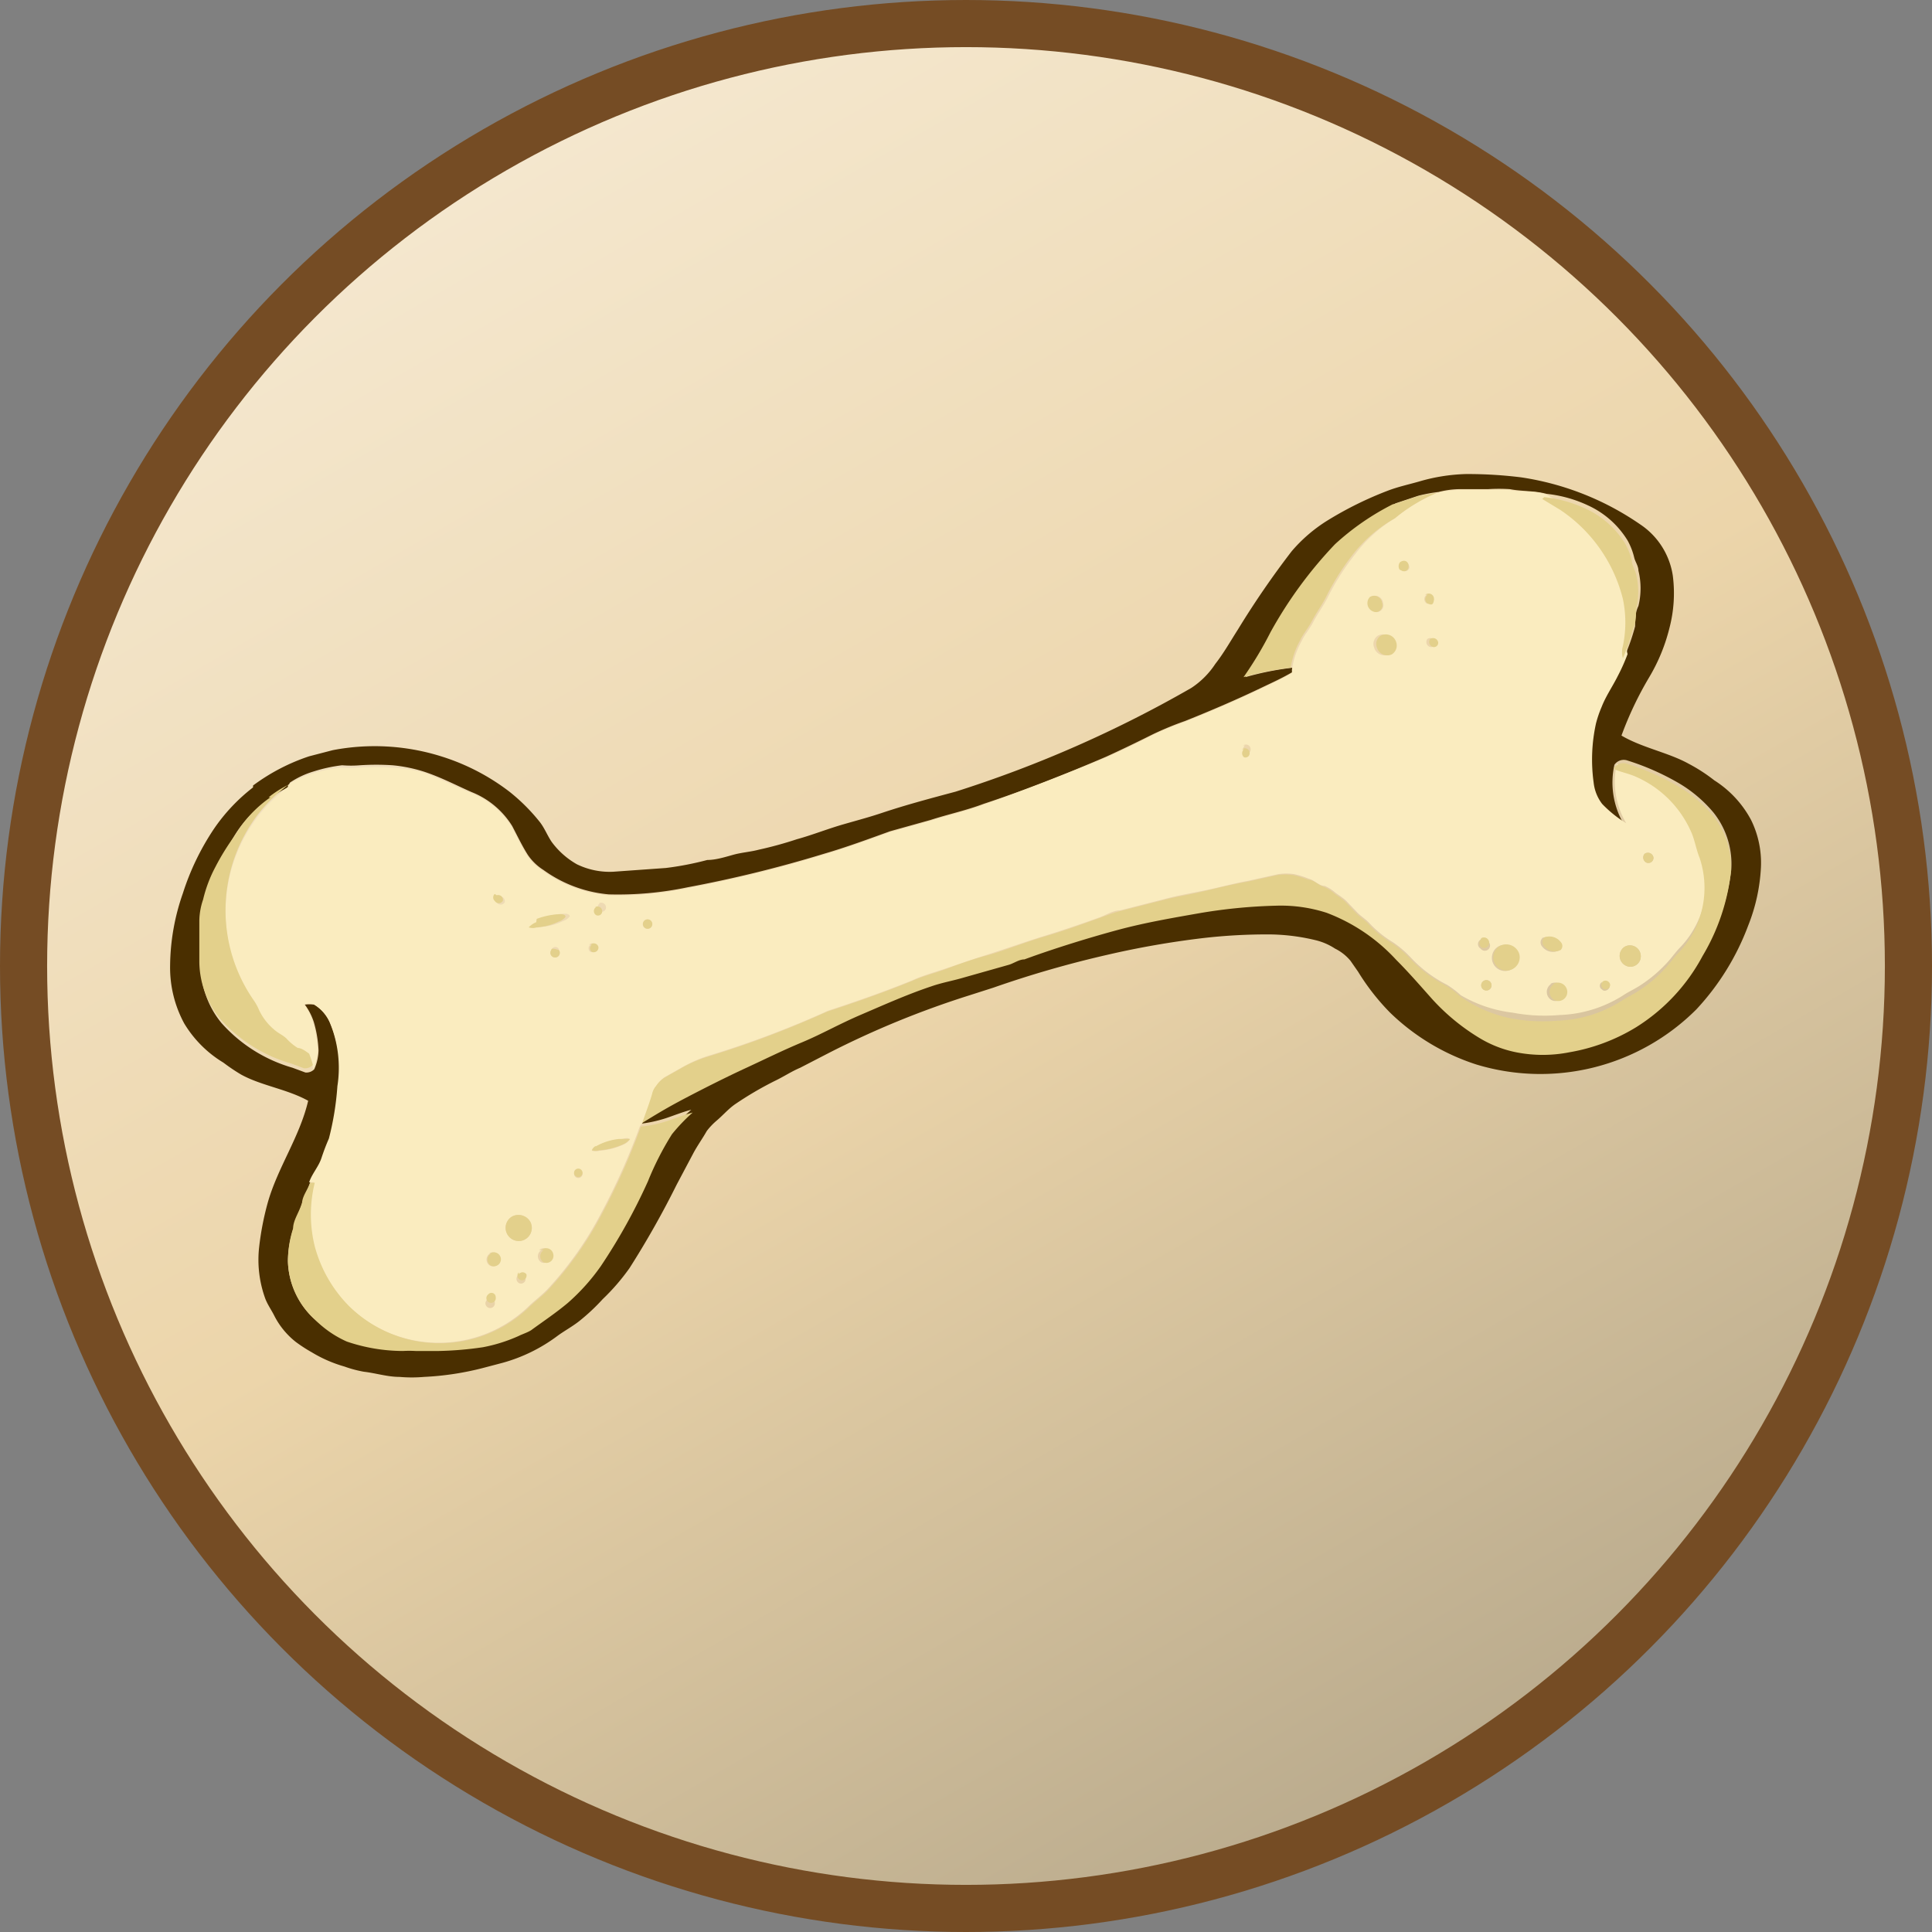 <svg xmlns="http://www.w3.org/2000/svg" xmlns:xlink="http://www.w3.org/1999/xlink" viewBox="0 0 41 41"><rect x="0" y="0" width="41" height="41" fill="#808080" stroke="none"/><defs><style>.cls-1{stroke:#754c24;stroke-miterlimit:10;fill:url(#Foliage_19);}.cls-2{fill:#4a2f00;}.cls-3{fill:#faecbf;}.cls-4{fill:#e3d08b;}</style><linearGradient id="Foliage_19" x1="10.5" y1="3.18" x2="30.5" y2="37.82" gradientUnits="userSpaceOnUse"><stop offset="0.01" stop-color="#f4e7ce"/><stop offset="0.5" stop-color="#ecd5aa"/><stop offset="0.99" stop-color="#bbac8e"/></linearGradient></defs><g id="Layer_2" data-name="Layer 2"><g id="Layer_1-2" data-name="Layer 1"><circle class="cls-1" cx="20.5" cy="20.5" r="20"/><path class="cls-2" d="M5.37,16.67a4.22,4.22,0,0,1,1.19-.62l.5-.13a4.72,4.72,0,0,1,2.3.13,4.65,4.65,0,0,1,1.45.75,4,4,0,0,1,.65.65c.1.13.16.29.25.42a1.71,1.71,0,0,0,.53.47,1.59,1.59,0,0,0,.77.16l1.12-.08a6.51,6.51,0,0,0,.88-.17c.18,0,.37-.06.55-.11s.36-.06.55-.11a7.94,7.94,0,0,0,.8-.22c.33-.09.65-.22,1-.32s.54-.15.81-.24c.51-.17,1-.3,1.56-.45a25.49,25.49,0,0,0,5-2.2,1.77,1.77,0,0,0,.51-.51c.18-.23.32-.48.48-.73a18.76,18.76,0,0,1,1.14-1.66,3.25,3.25,0,0,1,.77-.66,7.6,7.6,0,0,1,1.28-.63c.21-.08.44-.13.65-.19a3.88,3.88,0,0,1,1-.16,9.18,9.18,0,0,1,1.17.07,6,6,0,0,1,2.53,1,1.59,1.59,0,0,1,.69,1.09,2.91,2.91,0,0,1-.07,1.1A3.84,3.84,0,0,1,35,14.37a7.4,7.4,0,0,0-.59,1.24c.44.26,1,.36,1.43.6a3.55,3.55,0,0,1,.54.35,2.25,2.25,0,0,1,.78.84,2.06,2.06,0,0,1,.21,1,3.83,3.83,0,0,1-.27,1.24A5.35,5.35,0,0,1,36,21.42a4.68,4.68,0,0,1-4.67,1.17,4.7,4.7,0,0,1-1.83-1.1,4.84,4.84,0,0,1-.68-.87l-.16-.23a1,1,0,0,0-.33-.26,1.3,1.3,0,0,0-.42-.18,4.32,4.32,0,0,0-.94-.12,11.8,11.8,0,0,0-1.46.08,18.81,18.81,0,0,0-2,.35,22.51,22.51,0,0,0-2.43.7l-.5.16a19.28,19.28,0,0,0-3,1.23l-.6.31c-.19.08-.35.19-.54.28a7.27,7.27,0,0,0-.85.5c-.14.1-.25.23-.38.34A1.43,1.43,0,0,0,15,24c-.09.16-.2.31-.29.48l-.35.66a19.17,19.17,0,0,1-1,1.77,4.5,4.5,0,0,1-.57.66,4.29,4.29,0,0,1-.49.46c-.15.12-.32.21-.47.32a3.49,3.49,0,0,1-1.16.57l-.38.1A6.13,6.13,0,0,1,9,29.22a3,3,0,0,1-.52,0c-.26,0-.5-.08-.76-.11A2.5,2.5,0,0,1,7.31,29a2.83,2.83,0,0,1-.69-.3,3.26,3.26,0,0,1-.34-.22,1.67,1.67,0,0,1-.46-.56c-.06-.12-.14-.23-.19-.36a2.41,2.41,0,0,1-.13-1.1,6.1,6.1,0,0,1,.18-.93c.21-.75.68-1.4.86-2.17-.45-.25-1-.32-1.43-.56a4,4,0,0,1-.37-.25,2.44,2.44,0,0,1-.83-.83,2.49,2.49,0,0,1-.3-1.23,4.74,4.74,0,0,1,.27-1.53,5.41,5.41,0,0,1,.66-1.37,3.86,3.86,0,0,1,.83-.88m.74,0a2.19,2.19,0,0,0-.41.26,2.54,2.54,0,0,0-.74.79,5,5,0,0,0-.36.73,2.88,2.88,0,0,0-.26.69,1.44,1.44,0,0,0-.08.46c0,.13,0,.27,0,.41s0,.3,0,.45a1.94,1.94,0,0,0,.44,1.21,3.2,3.2,0,0,0,1.51.95l.27.1a.23.23,0,0,0,.19-.07,1.06,1.06,0,0,0,.09-.4,2.51,2.51,0,0,0-.1-.6,1.3,1.3,0,0,0-.19-.37.71.71,0,0,1,.2,0A.83.83,0,0,1,7,21.7a2.53,2.53,0,0,1,.19,1.36A6.11,6.11,0,0,1,7,24.17c-.06.14-.11.28-.16.42s-.2.33-.26.51-.12.29-.17.44-.14.37-.19.55a2.3,2.3,0,0,0-.11.68A1.73,1.73,0,0,0,6.68,28a2.23,2.23,0,0,0,.65.41,3.72,3.72,0,0,0,1.19.2,2.48,2.48,0,0,1,.27,0c.16,0,.33,0,.49,0a7.3,7.3,0,0,0,.94-.08,3.36,3.36,0,0,0,.76-.24c.08,0,.18-.07.26-.12.26-.19.53-.37.78-.58a4.38,4.38,0,0,0,.7-.78,12.32,12.32,0,0,0,1-1.8,6.27,6.27,0,0,1,.51-1,3.81,3.81,0,0,1,.44-.46c-.19.05-.36.12-.54.18a2.8,2.8,0,0,1-.56.12h0l.07-.09c.31-.19.62-.37.94-.54s.84-.43,1.27-.63.78-.37,1.18-.54.83-.4,1.26-.59,1-.43,1.49-.6c.23-.08.47-.12.7-.19l.92-.26c.12,0,.23-.08.35-.12.67-.24,1.34-.46,2-.63s1.14-.25,1.71-.35a11.25,11.25,0,0,1,1.64-.16,3.16,3.16,0,0,1,1.06.15,3.85,3.85,0,0,1,1.48,1c.27.27.52.56.77.84a4.49,4.49,0,0,0,1,.82,2.42,2.42,0,0,0,.77.3,2.91,2.91,0,0,0,1.14,0,4,4,0,0,0,1.41-.53,4,4,0,0,0,1.41-1.51,4.44,4.44,0,0,0,.6-1.76,1.75,1.75,0,0,0-.38-1.22,2.83,2.83,0,0,0-.75-.63,5.35,5.35,0,0,0-1.07-.47.24.24,0,0,0-.28.09,1.74,1.74,0,0,0,.2,1.26,2.55,2.55,0,0,1-.51-.41.9.9,0,0,1-.18-.45,3.56,3.56,0,0,1,.05-1.26,2.42,2.42,0,0,1,.12-.35c.09-.23.23-.43.34-.65a4,4,0,0,0,.21-.47,4.39,4.39,0,0,0,.21-.61c0-.14,0-.29.07-.43a1.58,1.58,0,0,0,0-.75c0-.1-.07-.19-.09-.28a1.42,1.42,0,0,0-.14-.36,1.92,1.92,0,0,0-.83-.74,2.75,2.75,0,0,0-.89-.25c-.26-.07-.53-.05-.78-.1a3.73,3.73,0,0,0-.46,0H31a1.89,1.89,0,0,0-.47.06,3.25,3.25,0,0,0-.43.08l-.48.16a5.41,5.41,0,0,0-1.23.85A9,9,0,0,0,27,13.42a7.71,7.71,0,0,1-.57.95,6.3,6.3,0,0,1,1-.2.29.29,0,0,0,0,.09c-.2.12-.42.22-.63.32-.54.26-1.1.5-1.65.72a6.91,6.91,0,0,0-.68.28c-.34.17-.67.33-1,.48-.86.37-1.72.71-2.6,1-.37.14-.75.22-1.12.34l-.86.24c-.47.17-.93.34-1.41.48a26.47,26.47,0,0,1-2.89.71,7.21,7.21,0,0,1-1.67.15,2.78,2.78,0,0,1-1.39-.52,1.12,1.12,0,0,1-.33-.32c-.12-.19-.22-.4-.33-.61a1.79,1.79,0,0,0-.86-.72c-.32-.14-.64-.31-1-.43a3.16,3.16,0,0,0-.68-.14,5.3,5.3,0,0,0-.69,0,2.33,2.33,0,0,1-.38,0,3.22,3.22,0,0,0-.6.13,1.84,1.84,0,0,0-.51.24Z"/><path class="cls-3" d="M6.11,16.66a1.84,1.84,0,0,1,.51-.24,3.22,3.22,0,0,1,.6-.13,2.33,2.33,0,0,0,.38,0,5.3,5.3,0,0,1,.69,0A3.16,3.16,0,0,1,9,16.4c.33.12.65.29,1,.43a1.79,1.79,0,0,1,.86.72c.11.21.21.42.33.61a1.12,1.12,0,0,0,.33.32,2.78,2.78,0,0,0,1.39.52,7.21,7.21,0,0,0,1.67-.15,26.47,26.47,0,0,0,2.89-.71c.48-.14.94-.31,1.41-.48l.86-.24c.37-.12.75-.2,1.12-.34.88-.31,1.74-.65,2.6-1,.34-.15.67-.31,1-.48a6.91,6.91,0,0,1,.68-.28c.55-.22,1.11-.46,1.65-.72.21-.1.43-.2.63-.32a.29.29,0,0,1,0-.09,1.74,1.74,0,0,1,.2-.58c.07-.15.18-.27.25-.41s.2-.32.29-.49a5.24,5.24,0,0,1,.6-.95A3,3,0,0,1,29.6,11a3.53,3.53,0,0,1,.89-.54A1.89,1.89,0,0,1,31,10.4h.59a3.73,3.73,0,0,1,.46,0c.25.05.52,0,.78.1l.38.23a3.21,3.21,0,0,1,1.33,1.89,2.43,2.43,0,0,1,0,1,.47.47,0,0,0,0,.26,4,4,0,0,1-.21.47c-.11.22-.25.42-.34.65a2.42,2.42,0,0,0-.12.35,3.56,3.56,0,0,0-.05,1.26.9.9,0,0,0,.18.45,2.55,2.55,0,0,0,.51.41,1.74,1.74,0,0,1-.2-1.26c.12.05.26.08.39.13a2.28,2.28,0,0,1,1.24,1.22c.07.17.1.36.17.53a2,2,0,0,1-.44,2c-.12.12-.21.26-.33.38a2.86,2.86,0,0,1-.5.42c-.13.09-.27.15-.39.23a2.68,2.68,0,0,1-1.35.42,3.66,3.66,0,0,1-1-.05A2.83,2.83,0,0,1,31,21.12a2,2,0,0,0-.29-.22,2.75,2.75,0,0,1-.79-.6,2.17,2.17,0,0,0-.37-.31,2.32,2.32,0,0,1-.49-.4c-.08-.09-.19-.15-.27-.24l-.22-.23c-.08-.08-.18-.13-.26-.2a.82.82,0,0,0-.2-.12c-.12,0-.21-.12-.33-.15a2,2,0,0,0-.32-.1,1.2,1.2,0,0,0-.33,0l-.63.14c-.33.06-.65.15-1,.22s-.53.1-.79.17l-.94.24c-.15,0-.3.1-.44.15-.39.14-.77.27-1.16.39s-.81.27-1.22.4-.6.2-.9.3-.46.14-.68.24c-.59.24-1.19.45-1.8.65a20.68,20.68,0,0,1-2.52.95,2.83,2.83,0,0,0-.54.23l-.39.22a.62.62,0,0,0-.18.18.35.35,0,0,0-.08.16c-.06.21-.14.41-.21.62l-.07.09h0a14.06,14.06,0,0,1-.83,1.86,7.33,7.33,0,0,1-1.15,1.62c-.13.13-.28.24-.41.37a2.74,2.74,0,0,1-3.81-.05,2.85,2.85,0,0,1-.72-1.26,2.8,2.8,0,0,1,0-1.35h-.1c.06-.18.2-.33.26-.51s.1-.28.16-.42a6.11,6.11,0,0,0,.18-1.11A2.53,2.53,0,0,0,7,21.7a.83.83,0,0,0-.35-.39.71.71,0,0,0-.2,0,1.3,1.3,0,0,1,.19.37,2.51,2.51,0,0,1,.1.6,1.06,1.06,0,0,1-.09.4,2.25,2.25,0,0,0-.08-.24c-.07,0-.16-.07-.24-.12a1.11,1.11,0,0,1-.24-.2C6,22,5.91,22,5.83,21.9a1.23,1.23,0,0,1-.33-.42,1.14,1.14,0,0,0-.1-.19,3.35,3.35,0,0,1,.1-4,3.42,3.42,0,0,1,.61-.59m23.64-4.78c-.07,0-.06.14,0,.18a.1.1,0,0,0,.16-.05c0-.09-.08-.18-.16-.13m-.66.75a.19.19,0,0,0,.14.32.15.15,0,0,0,.12-.2.17.17,0,0,0-.26-.12m1.19-.05a.11.11,0,0,0,0,.19c.06,0,.13,0,.13-.07s-.1-.18-.17-.12m-1,.87a.21.21,0,0,0-.08.25.23.23,0,0,0,.31.15.22.22,0,0,0,.1-.26.23.23,0,0,0-.33-.14m1.05.07a.11.11,0,0,0,.06.17.09.09,0,0,0,.11-.1.11.11,0,0,0-.17-.07M10.54,19a.1.1,0,0,0,0,.15.1.1,0,0,0,.17,0,.1.1,0,0,0-.13-.12m.89.53a.46.46,0,0,0-.16.11s0,0,0,0a.26.26,0,0,0,.17,0,1.21,1.21,0,0,0,.46-.12.31.31,0,0,0,.15-.1c0-.05-.06-.06-.1-.06a1.54,1.54,0,0,0-.51.1m1.25-.32a.1.1,0,0,0,0,.17.09.09,0,0,0,.13-.08.1.1,0,0,0-.15-.09m13.71-3.35a.11.11,0,0,0,0,.17.09.09,0,0,0,.12-.09.1.1,0,0,0-.16-.08M13.7,19.52a.1.1,0,1,0,.14.09.1.1,0,0,0-.14-.09m-2,.64a.1.1,0,1,0,.16,0c0-.07-.12-.1-.16,0m.83-.11a.09.09,0,0,0,0,.15.1.1,0,0,0,.14-.1.1.1,0,0,0-.17-.05M34.9,18.12a.12.12,0,0,0,.05.19.11.11,0,0,0,.14-.11.12.12,0,0,0-.19-.08M12.64,24.33a.18.18,0,0,0-.08.09.3.3,0,0,0,.16,0,1.48,1.48,0,0,0,.51-.13.36.36,0,0,0,.14-.11c-.06-.06-.15,0-.23,0a1.28,1.28,0,0,0-.5.16m-.41.49a.09.09,0,1,0,.13.06.09.09,0,0,0-.13-.06m19.19-4.89a.11.11,0,0,0,0,.19A.11.11,0,0,0,31.6,20a.11.11,0,0,0-.18-.07m.37.16a.28.28,0,1,0,.42.16.29.29,0,0,0-.42-.16m.94-.18a.13.13,0,0,0,0,.18.28.28,0,0,0,.35.08.12.12,0,0,0,0-.17.3.3,0,0,0-.36-.09M10.86,25.82a.28.28,0,0,0,.21.51.28.28,0,0,0,.19-.39.29.29,0,0,0-.4-.12m20.62-5a.11.11,0,0,0,0,.18.11.11,0,1,0,0-.18m3-.73a.23.23,0,0,0,0,.39.22.22,0,0,0,.34-.19.23.23,0,0,0-.34-.2M10.4,26.6a.15.15,0,0,0,0,.26.15.15,0,0,0,.21-.15.15.15,0,0,0-.23-.11m22.54-5.72a.2.2,0,0,0,0,.34.19.19,0,0,0,.28-.18.2.2,0,0,0-.3-.16M11.49,26.53a.15.15,0,0,0,0,.26.15.15,0,0,0,.2-.18.15.15,0,0,0-.25-.08M34,20.84A.09.09,0,0,0,34,21c.05.06.16,0,.16-.07a.1.1,0,0,0-.17-.06m-23,6.2a.1.1,0,0,0,.06.17.1.1,0,0,0,.1-.13.1.1,0,0,0-.16,0m-.65.47a.1.1,0,1,0,.16.06.09.09,0,0,0-.16-.06Z"/><path class="cls-4" d="M5.7,16.92a2.19,2.19,0,0,1,.41-.26,3.42,3.42,0,0,0-.61.59,3.35,3.35,0,0,0-.1,4,1.14,1.14,0,0,1,.1.19,1.23,1.23,0,0,0,.33.42c.08.07.18.11.25.18a1.11,1.11,0,0,0,.24.2c.08,0,.17.07.24.12a2.25,2.25,0,0,1,.08.24.23.23,0,0,1-.19.07l-.27-.1a3.2,3.2,0,0,1-1.51-.95,1.94,1.94,0,0,1-.44-1.21c0-.15,0-.3,0-.45s0-.28,0-.41a1.44,1.44,0,0,1,.08-.46,2.88,2.88,0,0,1,.26-.69A5,5,0,0,1,5,17.71a2.54,2.54,0,0,1,.74-.79M29.58,10.7l.48-.16a3.25,3.25,0,0,1,.43-.08,3.53,3.53,0,0,0-.89.54,3,3,0,0,0-.87.74,5.24,5.24,0,0,0-.6.95c-.09.17-.2.32-.29.49s-.18.26-.25.41a1.74,1.74,0,0,0-.2.58,6.3,6.3,0,0,0-1,.2,7.71,7.71,0,0,0,.57-.95,9,9,0,0,1,1.37-1.87,5.41,5.41,0,0,1,1.23-.85m3.21-.15a2.75,2.75,0,0,1,.89.25,1.92,1.92,0,0,1,.83.74,1.42,1.42,0,0,1,.14.36c0,.09.06.18.09.28a1.58,1.58,0,0,1,0,.75c0,.14,0,.29-.07.43a4.39,4.39,0,0,1-.21.61.47.47,0,0,1,0-.26,2.43,2.43,0,0,0,0-1,3.21,3.21,0,0,0-1.33-1.89l-.38-.23m-3,1.33c.08-.05.18,0,.16.13a.1.1,0,0,1-.16.05c-.06,0-.07-.15,0-.18m-.66.75a.17.17,0,0,1,.26.12.15.15,0,0,1-.12.2.19.19,0,0,1-.14-.32m1.19-.05c.07-.06.19,0,.17.12s-.07.09-.13.07a.11.11,0,0,1,0-.19m-1,.87a.23.23,0,0,1,.33.14.22.22,0,0,1-.1.26.23.23,0,0,1-.31-.15.21.21,0,0,1,.08-.25m1.05.07a.11.11,0,0,1,.17.07.09.09,0,0,1-.11.1.11.11,0,0,1-.06-.17M10.54,19a.1.1,0,0,1,.13.12.1.1,0,0,1-.17,0,.1.1,0,0,1,0-.15m.89.53a1.54,1.54,0,0,1,.51-.1s.11,0,.1.06a.31.31,0,0,1-.15.1,1.21,1.21,0,0,1-.46.12.26.26,0,0,1-.17,0s0,0,0,0a.46.46,0,0,1,.16-.11m1.25-.32a.1.1,0,0,1,.15.09.09.09,0,0,1-.13.08.1.1,0,0,1,0-.17m13.71-3.35a.1.1,0,0,1,.16.08.09.09,0,0,1-.12.09.11.11,0,0,1,0-.17M13.7,19.52a.1.1,0,1,1,0,.18.1.1,0,0,1,0-.18m-2,.64c0-.06.14,0,.16,0a.1.1,0,1,1-.16,0m.83-.11a.1.1,0,0,1,.17.05.1.1,0,0,1-.14.1.09.09,0,0,1,0-.15M34.25,16.3a.24.24,0,0,1,.28-.09,5.35,5.35,0,0,1,1.07.47,2.83,2.83,0,0,1,.75.63,1.75,1.75,0,0,1,.38,1.22,4.44,4.44,0,0,1-.6,1.76,4,4,0,0,1-1.41,1.51,4,4,0,0,1-1.41.53,2.91,2.91,0,0,1-1.14,0,2.42,2.42,0,0,1-.77-.3,4.49,4.49,0,0,1-1-.82c-.25-.28-.5-.57-.77-.84a3.85,3.85,0,0,0-1.48-1,3.16,3.16,0,0,0-1.06-.15,11.25,11.25,0,0,0-1.64.16c-.57.1-1.15.2-1.71.35s-1.35.39-2,.63c-.12,0-.23.09-.35.12l-.92.26c-.23.07-.47.11-.7.19-.51.17-1,.39-1.49.6s-.83.41-1.26.59-.79.36-1.18.54-.85.41-1.27.63-.63.35-.94.54c.07-.21.15-.41.21-.62a.35.35,0,0,1,.08-.16.62.62,0,0,1,.18-.18l.39-.22a2.83,2.83,0,0,1,.54-.23,20.68,20.68,0,0,0,2.52-.95c.61-.2,1.21-.41,1.8-.65.22-.1.46-.16.68-.24s.59-.22.9-.3.81-.28,1.22-.4.77-.25,1.16-.39c.14-.05.29-.11.44-.15l.94-.24c.26-.07.53-.11.79-.17s.65-.16,1-.22l.63-.14a1.2,1.2,0,0,1,.33,0,2,2,0,0,1,.32.1c.12,0,.21.11.33.15a.82.82,0,0,1,.2.12c.08.07.18.12.26.2l.22.23c.08.09.19.15.27.24a2.32,2.32,0,0,0,.49.4,2.17,2.17,0,0,1,.37.31,2.75,2.75,0,0,0,.79.6,2,2,0,0,1,.29.22,2.83,2.83,0,0,0,1.08.47,3.66,3.66,0,0,0,1,.05,2.68,2.68,0,0,0,1.35-.42c.12-.08.26-.14.39-.23a2.86,2.86,0,0,0,.5-.42c.12-.12.21-.26.33-.38a2,2,0,0,0,.44-2c-.07-.17-.1-.36-.17-.53a2.28,2.28,0,0,0-1.24-1.22c-.13-.05-.27-.08-.39-.13M6.41,25.54c0-.15.12-.29.17-.44h.1a2.8,2.8,0,0,0,0,1.35,2.85,2.85,0,0,0,.72,1.26,2.74,2.74,0,0,0,3.81.05c.13-.13.28-.24.41-.37a7.33,7.33,0,0,0,1.15-1.62,14.06,14.06,0,0,0,.83-1.86,2.8,2.8,0,0,0,.56-.12c.18-.06.35-.13.54-.18a3.81,3.81,0,0,0-.44.46,6.27,6.27,0,0,0-.51,1,12.32,12.32,0,0,1-1,1.8,4.38,4.38,0,0,1-.7.78c-.25.21-.52.39-.78.58-.08.05-.18.08-.26.12a3.36,3.36,0,0,1-.76.24,7.3,7.3,0,0,1-.94.08c-.16,0-.33,0-.49,0a2.48,2.48,0,0,0-.27,0,3.72,3.72,0,0,1-1.19-.2A2.23,2.23,0,0,1,6.68,28a1.73,1.73,0,0,1-.57-1.25,2.3,2.3,0,0,1,.11-.68c0-.18.14-.36.19-.55M34.9,18.12a.12.12,0,0,1,.19.08.11.11,0,0,1-.14.11.12.12,0,0,1-.05-.19M12.64,24.33a1.28,1.28,0,0,1,.5-.16c.08,0,.17,0,.23,0a.36.36,0,0,1-.14.11,1.48,1.48,0,0,1-.51.13.3.3,0,0,1-.16,0,.18.18,0,0,1,.08-.09m-.41.49a.09.09,0,0,1,.13.06.09.09,0,1,1-.13-.06m19.19-4.89a.11.11,0,0,1,.18.07.11.11,0,0,1-.15.12.11.11,0,0,1,0-.19m.37.16a.29.29,0,0,1,.42.16.28.28,0,1,1-.42-.16m.94-.18a.3.3,0,0,1,.36.09.12.12,0,0,1,0,.17.28.28,0,0,1-.35-.08.13.13,0,0,1,0-.18M10.86,25.82a.29.29,0,0,1,.4.12.28.28,0,0,1-.19.39.28.28,0,0,1-.21-.51m20.62-5a.11.11,0,1,1,0,.18.11.11,0,0,1,0-.18m3-.73a.23.23,0,0,1,.34.2.22.22,0,0,1-.34.19.23.23,0,0,1,0-.39M10.4,26.6a.15.15,0,0,1,.23.11.15.15,0,0,1-.21.15.15.15,0,0,1,0-.26m22.54-5.72a.2.2,0,0,1,.3.16.19.19,0,0,1-.28.18.2.2,0,0,1,0-.34M11.49,26.53a.15.15,0,0,1,.25.08.15.15,0,0,1-.2.18.15.15,0,0,1,0-.26M34,20.84a.1.1,0,0,1,.17.06c0,.08-.11.13-.16.07a.09.09,0,0,1,0-.13m-23,6.2a.1.1,0,0,1,.16,0,.1.1,0,0,1-.1.13.1.1,0,0,1-.06-.17m-.65.47a.09.09,0,0,1,.16.06.1.1,0,1,1-.16-.06Z"/></g></g></svg>